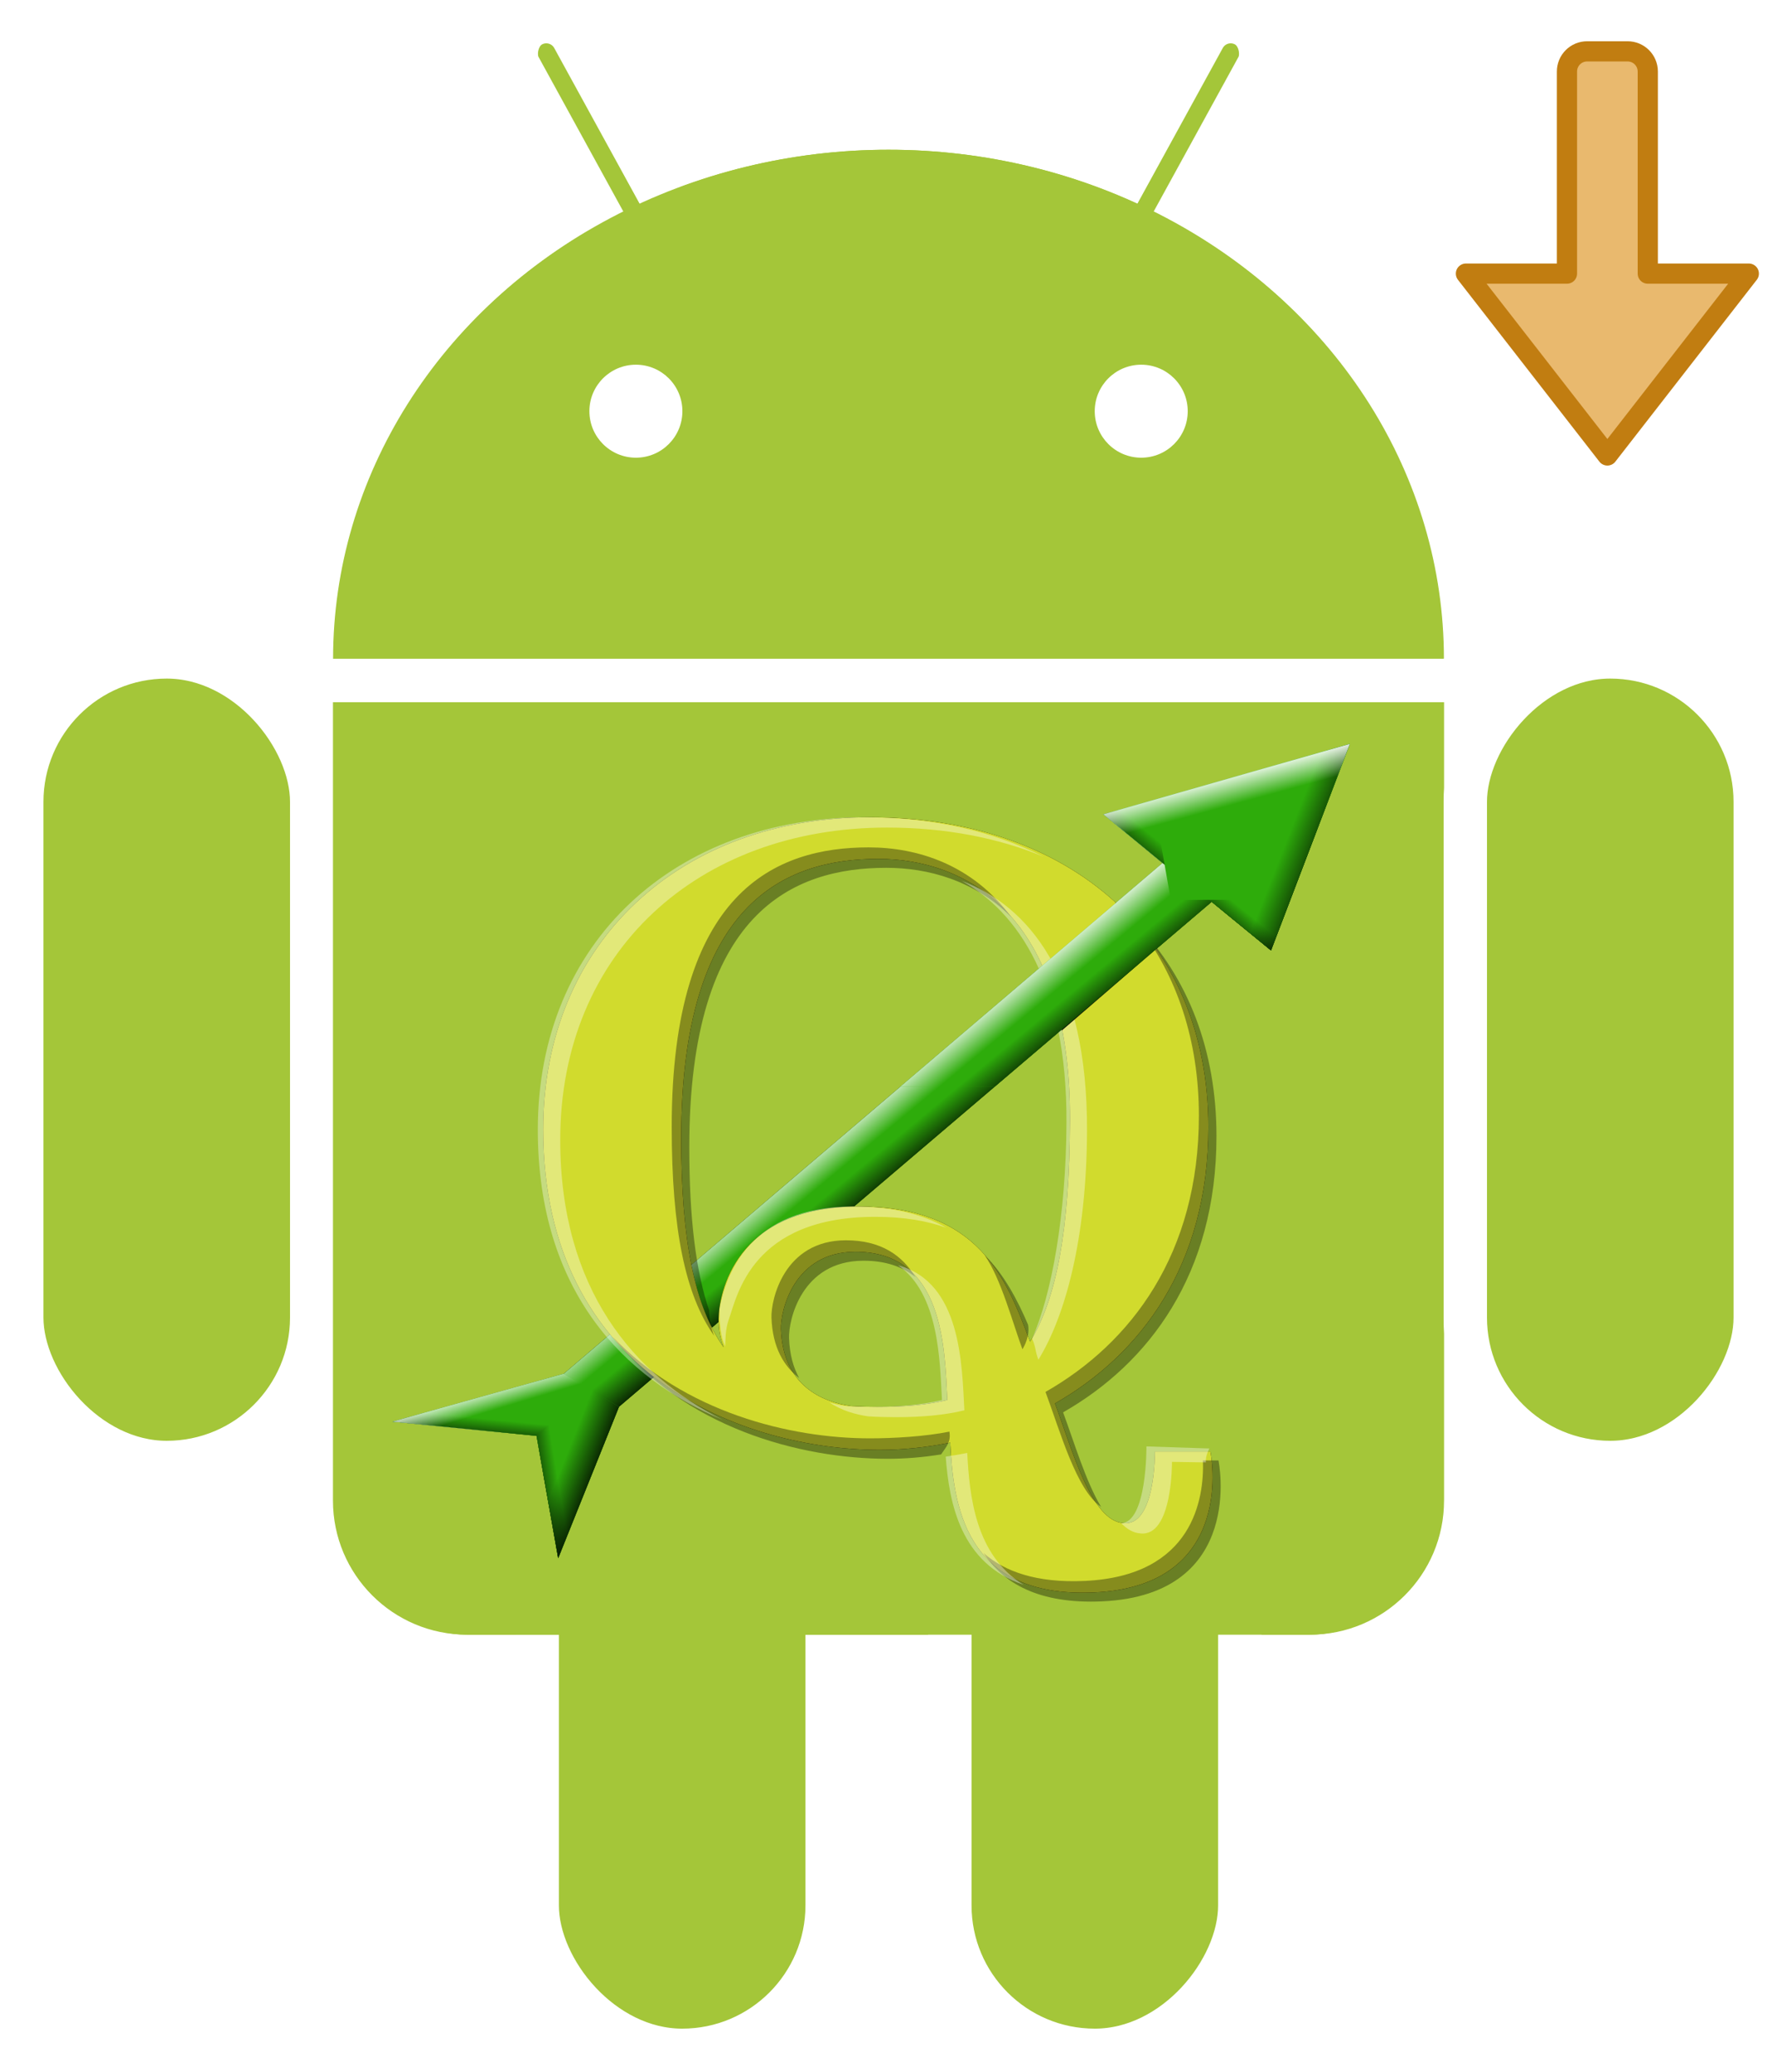 <?xml version="1.0" encoding="UTF-8" standalone="no"?>
<!-- Created with Inkscape (http://www.inkscape.org/) -->

<svg
   xmlns:dc="http://purl.org/dc/elements/1.1/"
   xmlns:cc="http://creativecommons.org/ns#"
   xmlns:rdf="http://www.w3.org/1999/02/22-rdf-syntax-ns#"
   xmlns:svg="http://www.w3.org/2000/svg"
   xmlns="http://www.w3.org/2000/svg"
   xmlns:xlink="http://www.w3.org/1999/xlink"
   xmlns:sodipodi="http://sodipodi.sourceforge.net/DTD/sodipodi-0.dtd"
   xmlns:inkscape="http://www.inkscape.org/namespaces/inkscape"
   width="293.13"
   height="341.807"
   id="svg3250"
   version="1.1"
   inkscape:version="0.48.2 r9819"
   sodipodi:docname="android-qgis-installer.svg"
   inkscape:export-filename="/home/marco/Desktop/android-qgis.png"
   inkscape:export-xdpi="90"
   inkscape:export-ydpi="90">
  <defs
     id="defs3252">
    <filter
       color-interpolation-filters="sRGB"
       id="filter3758">
      <feGaussianBlur
         id="feGaussianBlur3760"
         stdDeviation="18.017"
         inkscape:collect="always" />
    </filter>
    <linearGradient
       x1="366.996"
       y1="519.329"
       x2="390.263"
       y2="542.595"
       id="linearGradient3746"
       xlink:href="#linearGradient4372"
       gradientUnits="userSpaceOnUse" />
    <linearGradient
       id="linearGradient4372">
      <stop
         id="stop4374"
         style="stop-color:#000000;stop-opacity:0"
         offset="0" />
      <stop
         id="stop4376"
         style="stop-color:#000000;stop-opacity:1"
         offset="1" />
    </linearGradient>
    <linearGradient
       x1="360.27"
       y1="512.602"
       x2="338.596"
       y2="490.929"
       id="linearGradient3743"
       xlink:href="#linearGradient4332"
       gradientUnits="userSpaceOnUse" />
    <linearGradient
       id="linearGradient4332">
      <stop
         id="stop4334"
         style="stop-color:#ffffff;stop-opacity:0"
         offset="0" />
      <stop
         id="stop4336"
         style="stop-color:#ffffff;stop-opacity:1"
         offset="1" />
    </linearGradient>
    <filter
       color-interpolation-filters="sRGB"
       id="filter4307">
      <feGaussianBlur
         id="feGaussianBlur4309"
         stdDeviation="14.907"
         inkscape:collect="always" />
    </filter>
    <linearGradient
       x1="681.182"
       y1="222.019"
       x2="716.775"
       y2="233.578"
       id="linearGradient3739"
       xlink:href="#linearGradient4372"
       gradientUnits="userSpaceOnUse" />
    <linearGradient
       id="linearGradient3126">
      <stop
         id="stop3128"
         style="stop-color:#000000;stop-opacity:0"
         offset="0" />
      <stop
         id="stop3130"
         style="stop-color:#000000;stop-opacity:1"
         offset="1" />
    </linearGradient>
    <linearGradient
       x1="615.063"
       y1="263.632"
       x2="594.709"
       y2="284.439"
       id="linearGradient3736"
       xlink:href="#linearGradient4372"
       gradientUnits="userSpaceOnUse" />
    <linearGradient
       id="linearGradient3133">
      <stop
         id="stop3135"
         style="stop-color:#000000;stop-opacity:0"
         offset="0" />
      <stop
         id="stop3137"
         style="stop-color:#000000;stop-opacity:1"
         offset="1" />
    </linearGradient>
    <linearGradient
       x1="615.063"
       y1="207.223"
       x2="606.268"
       y2="180.405"
       id="linearGradient3733"
       xlink:href="#linearGradient4332"
       gradientUnits="userSpaceOnUse" />
    <linearGradient
       id="linearGradient3140">
      <stop
         id="stop3142"
         style="stop-color:#ffffff;stop-opacity:0"
         offset="0" />
      <stop
         id="stop3144"
         style="stop-color:#ffffff;stop-opacity:1"
         offset="1" />
    </linearGradient>
    <filter
       color-interpolation-filters="sRGB"
       id="filter4769">
      <feGaussianBlur
         id="feGaussianBlur4771"
         stdDeviation="2.162"
         inkscape:collect="always" />
    </filter>
    <linearGradient
       x1="85.077"
       y1="750.432"
       x2="82.302"
       y2="774.013"
       id="linearGradient3728"
       xlink:href="#linearGradient4372"
       gradientUnits="userSpaceOnUse" />
    <linearGradient
       id="linearGradient3149">
      <stop
         id="stop3151"
         style="stop-color:#000000;stop-opacity:0"
         offset="0" />
      <stop
         id="stop3153"
         style="stop-color:#000000;stop-opacity:1"
         offset="1" />
    </linearGradient>
    <linearGradient
       x1="79.355"
       y1="745.809"
       x2="71.98"
       y2="725.465"
       id="linearGradient3725"
       xlink:href="#linearGradient4332"
       gradientUnits="userSpaceOnUse" />
    <linearGradient
       id="linearGradient3156">
      <stop
         id="stop3158"
         style="stop-color:#ffffff;stop-opacity:0"
         offset="0" />
      <stop
         id="stop3160"
         style="stop-color:#ffffff;stop-opacity:1"
         offset="1" />
    </linearGradient>
    <linearGradient
       x1="145.937"
       y1="773.552"
       x2="175.552"
       y2="783.262"
       id="linearGradient3722"
       xlink:href="#linearGradient4372"
       gradientUnits="userSpaceOnUse" />
    <linearGradient
       id="linearGradient3163">
      <stop
         id="stop3165"
         style="stop-color:#000000;stop-opacity:0"
         offset="0" />
      <stop
         id="stop3167"
         style="stop-color:#000000;stop-opacity:1"
         offset="1" />
    </linearGradient>
    <linearGradient
       x1="136.227"
       y1="800.832"
       x2="112.207"
       y2="804.068"
       id="linearGradient3719"
       xlink:href="#linearGradient4372"
       gradientUnits="userSpaceOnUse" />
    <linearGradient
       id="linearGradient3170">
      <stop
         id="stop3172"
         style="stop-color:#000000;stop-opacity:0"
         offset="0" />
      <stop
         id="stop3174"
         style="stop-color:#000000;stop-opacity:1"
         offset="1" />
    </linearGradient>
    <filter
       color-interpolation-filters="sRGB"
       id="filter5295">
      <feGaussianBlur
         id="feGaussianBlur5297"
         stdDeviation="5.639"
         inkscape:collect="always" />
    </filter>
    <filter
       color-interpolation-filters="sRGB"
       id="filter5284">
      <feGaussianBlur
         id="feGaussianBlur5286"
         stdDeviation="5.925"
         inkscape:collect="always" />
    </filter>
    <filter
       color-interpolation-filters="sRGB"
       height="1.379"
       y="-0.19"
       width="1.44"
       x="-0.22"
       id="filter3432">
      <feGaussianBlur
         id="feGaussianBlur3434"
         stdDeviation="11.161"
         inkscape:collect="always" />
    </filter>
    <linearGradient
       x1="360.27"
       y1="512.602"
       x2="338.596"
       y2="490.929"
       id="linearGradient5493"
       xlink:href="#linearGradient4332"
       gradientUnits="userSpaceOnUse" />
    <linearGradient
       id="linearGradient3183">
      <stop
         id="stop3185"
         style="stop-color:#ffffff;stop-opacity:0"
         offset="0" />
      <stop
         id="stop3187"
         style="stop-color:#ffffff;stop-opacity:1"
         offset="1" />
    </linearGradient>
    <linearGradient
       x1="366.996"
       y1="519.329"
       x2="390.263"
       y2="542.595"
       id="linearGradient5525"
       xlink:href="#linearGradient4372"
       gradientUnits="userSpaceOnUse" />
    <linearGradient
       id="linearGradient3190">
      <stop
         id="stop3192"
         style="stop-color:#000000;stop-opacity:0"
         offset="0" />
      <stop
         id="stop3194"
         style="stop-color:#000000;stop-opacity:1"
         offset="1" />
    </linearGradient>
    <linearGradient
       x1="681.182"
       y1="222.019"
       x2="716.775"
       y2="233.578"
       id="linearGradient5474"
       xlink:href="#linearGradient4372"
       gradientUnits="userSpaceOnUse" />
    <linearGradient
       id="linearGradient3197">
      <stop
         id="stop3199"
         style="stop-color:#000000;stop-opacity:0"
         offset="0" />
      <stop
         id="stop3201"
         style="stop-color:#000000;stop-opacity:1"
         offset="1" />
    </linearGradient>
    <linearGradient
       x1="615.063"
       y1="263.632"
       x2="594.709"
       y2="284.439"
       id="linearGradient5471"
       xlink:href="#linearGradient4372"
       gradientUnits="userSpaceOnUse" />
    <linearGradient
       id="linearGradient3204">
      <stop
         id="stop3206"
         style="stop-color:#000000;stop-opacity:0"
         offset="0" />
      <stop
         id="stop3208"
         style="stop-color:#000000;stop-opacity:1"
         offset="1" />
    </linearGradient>
    <linearGradient
       x1="615.063"
       y1="207.223"
       x2="606.268"
       y2="180.405"
       id="linearGradient5468"
       xlink:href="#linearGradient4332"
       gradientUnits="userSpaceOnUse" />
    <linearGradient
       id="linearGradient3211">
      <stop
         id="stop3213"
         style="stop-color:#ffffff;stop-opacity:0"
         offset="0" />
      <stop
         id="stop3215"
         style="stop-color:#ffffff;stop-opacity:1"
         offset="1" />
    </linearGradient>
    <filter
       color-interpolation-filters="sRGB"
       id="filter3217">
      <feGaussianBlur
         id="feGaussianBlur3219"
         stdDeviation="2.162"
         inkscape:collect="always" />
    </filter>
    <filter
       color-interpolation-filters="sRGB"
       id="filter3758-5">
      <feGaussianBlur
         id="feGaussianBlur3760-6"
         stdDeviation="18.017"
         inkscape:collect="always" />
    </filter>
    <linearGradient
       x1="366.996"
       y1="519.329"
       x2="390.263"
       y2="542.595"
       id="linearGradient3746-7"
       xlink:href="#linearGradient4372-7"
       gradientUnits="userSpaceOnUse" />
    <linearGradient
       id="linearGradient4372-7">
      <stop
         id="stop4374-4"
         style="stop-color:#000000;stop-opacity:0"
         offset="0" />
      <stop
         id="stop4376-0"
         style="stop-color:#000000;stop-opacity:1"
         offset="1" />
    </linearGradient>
    <linearGradient
       x1="360.27"
       y1="512.602"
       x2="338.596"
       y2="490.929"
       id="linearGradient3743-6"
       xlink:href="#linearGradient4332-4"
       gradientUnits="userSpaceOnUse" />
    <linearGradient
       id="linearGradient4332-4">
      <stop
         id="stop4334-7"
         style="stop-color:#ffffff;stop-opacity:0"
         offset="0" />
      <stop
         id="stop4336-4"
         style="stop-color:#ffffff;stop-opacity:1"
         offset="1" />
    </linearGradient>
    <filter
       color-interpolation-filters="sRGB"
       id="filter4307-8">
      <feGaussianBlur
         id="feGaussianBlur4309-5"
         stdDeviation="14.907"
         inkscape:collect="always" />
    </filter>
    <linearGradient
       x1="681.182"
       y1="222.019"
       x2="716.775"
       y2="233.578"
       id="linearGradient3739-8"
       xlink:href="#linearGradient4372-7"
       gradientUnits="userSpaceOnUse" />
    <linearGradient
       id="linearGradient3641">
      <stop
         id="stop3643"
         style="stop-color:#000000;stop-opacity:0"
         offset="0" />
      <stop
         id="stop3645"
         style="stop-color:#000000;stop-opacity:1"
         offset="1" />
    </linearGradient>
    <linearGradient
       x1="615.063"
       y1="263.632"
       x2="594.709"
       y2="284.439"
       id="linearGradient3736-2"
       xlink:href="#linearGradient4372-7"
       gradientUnits="userSpaceOnUse" />
    <linearGradient
       id="linearGradient3648">
      <stop
         id="stop3650"
         style="stop-color:#000000;stop-opacity:0"
         offset="0" />
      <stop
         id="stop3652"
         style="stop-color:#000000;stop-opacity:1"
         offset="1" />
    </linearGradient>
    <linearGradient
       x1="615.063"
       y1="207.223"
       x2="606.268"
       y2="180.405"
       id="linearGradient3733-6"
       xlink:href="#linearGradient4332-4"
       gradientUnits="userSpaceOnUse" />
    <linearGradient
       id="linearGradient3655">
      <stop
         id="stop3657"
         style="stop-color:#ffffff;stop-opacity:0"
         offset="0" />
      <stop
         id="stop3659"
         style="stop-color:#ffffff;stop-opacity:1"
         offset="1" />
    </linearGradient>
    <filter
       color-interpolation-filters="sRGB"
       id="filter4769-0">
      <feGaussianBlur
         id="feGaussianBlur4771-6"
         stdDeviation="2.162"
         inkscape:collect="always" />
    </filter>
    <linearGradient
       x1="85.077"
       y1="750.432"
       x2="82.302"
       y2="774.013"
       id="linearGradient3728-6"
       xlink:href="#linearGradient4372-7"
       gradientUnits="userSpaceOnUse" />
    <linearGradient
       id="linearGradient3664">
      <stop
         id="stop3666"
         style="stop-color:#000000;stop-opacity:0"
         offset="0" />
      <stop
         id="stop3668"
         style="stop-color:#000000;stop-opacity:1"
         offset="1" />
    </linearGradient>
    <linearGradient
       x1="79.355"
       y1="745.809"
       x2="71.98"
       y2="725.465"
       id="linearGradient3725-4"
       xlink:href="#linearGradient4332-4"
       gradientUnits="userSpaceOnUse" />
    <linearGradient
       id="linearGradient3671">
      <stop
         id="stop3673"
         style="stop-color:#ffffff;stop-opacity:0"
         offset="0" />
      <stop
         id="stop3675"
         style="stop-color:#ffffff;stop-opacity:1"
         offset="1" />
    </linearGradient>
    <linearGradient
       x1="145.937"
       y1="773.552"
       x2="175.552"
       y2="783.262"
       id="linearGradient3722-6"
       xlink:href="#linearGradient4372-7"
       gradientUnits="userSpaceOnUse" />
    <linearGradient
       id="linearGradient3678">
      <stop
         id="stop3680"
         style="stop-color:#000000;stop-opacity:0"
         offset="0" />
      <stop
         id="stop3682"
         style="stop-color:#000000;stop-opacity:1"
         offset="1" />
    </linearGradient>
    <linearGradient
       x1="136.227"
       y1="800.832"
       x2="112.207"
       y2="804.068"
       id="linearGradient3719-2"
       xlink:href="#linearGradient4372-7"
       gradientUnits="userSpaceOnUse" />
    <linearGradient
       id="linearGradient3685">
      <stop
         id="stop3687"
         style="stop-color:#000000;stop-opacity:0"
         offset="0" />
      <stop
         id="stop3689"
         style="stop-color:#000000;stop-opacity:1"
         offset="1" />
    </linearGradient>
    <filter
       color-interpolation-filters="sRGB"
       id="filter5295-8">
      <feGaussianBlur
         id="feGaussianBlur5297-9"
         stdDeviation="5.639"
         inkscape:collect="always" />
    </filter>
    <filter
       color-interpolation-filters="sRGB"
       id="filter5284-6">
      <feGaussianBlur
         id="feGaussianBlur5286-0"
         stdDeviation="5.925"
         inkscape:collect="always" />
    </filter>
    <filter
       color-interpolation-filters="sRGB"
       height="1.379"
       y="-0.19"
       width="1.44"
       x="-0.22"
       id="filter3432-7">
      <feGaussianBlur
         id="feGaussianBlur3434-0"
         stdDeviation="11.161"
         inkscape:collect="always" />
    </filter>
    <linearGradient
       x1="360.27"
       y1="512.602"
       x2="338.596"
       y2="490.929"
       id="linearGradient5493-1"
       xlink:href="#linearGradient4332-4"
       gradientUnits="userSpaceOnUse" />
    <linearGradient
       id="linearGradient3698">
      <stop
         id="stop3700"
         style="stop-color:#ffffff;stop-opacity:0"
         offset="0" />
      <stop
         id="stop3702"
         style="stop-color:#ffffff;stop-opacity:1"
         offset="1" />
    </linearGradient>
    <linearGradient
       x1="366.996"
       y1="519.329"
       x2="390.263"
       y2="542.595"
       id="linearGradient5525-0"
       xlink:href="#linearGradient4372-7"
       gradientUnits="userSpaceOnUse" />
    <linearGradient
       id="linearGradient3705">
      <stop
         id="stop3707"
         style="stop-color:#000000;stop-opacity:0"
         offset="0" />
      <stop
         id="stop3709"
         style="stop-color:#000000;stop-opacity:1"
         offset="1" />
    </linearGradient>
    <linearGradient
       x1="681.182"
       y1="222.019"
       x2="716.775"
       y2="233.578"
       id="linearGradient5474-1"
       xlink:href="#linearGradient4372-7"
       gradientUnits="userSpaceOnUse" />
    <linearGradient
       id="linearGradient3712">
      <stop
         id="stop3714"
         style="stop-color:#000000;stop-opacity:0"
         offset="0" />
      <stop
         id="stop3716"
         style="stop-color:#000000;stop-opacity:1"
         offset="1" />
    </linearGradient>
    <linearGradient
       x1="615.063"
       y1="263.632"
       x2="594.709"
       y2="284.439"
       id="linearGradient5471-3"
       xlink:href="#linearGradient4372-7"
       gradientUnits="userSpaceOnUse" />
    <linearGradient
       id="linearGradient3720">
      <stop
         id="stop3722"
         style="stop-color:#000000;stop-opacity:0"
         offset="0" />
      <stop
         id="stop3724"
         style="stop-color:#000000;stop-opacity:1"
         offset="1" />
    </linearGradient>
    <linearGradient
       x1="615.063"
       y1="207.223"
       x2="606.268"
       y2="180.405"
       id="linearGradient5468-7"
       xlink:href="#linearGradient4332-4"
       gradientUnits="userSpaceOnUse" />
    <linearGradient
       id="linearGradient3727">
      <stop
         id="stop3729"
         style="stop-color:#ffffff;stop-opacity:0"
         offset="0" />
      <stop
         id="stop3731"
         style="stop-color:#ffffff;stop-opacity:1"
         offset="1" />
    </linearGradient>
    <filter
       color-interpolation-filters="sRGB"
       id="filter3733">
      <feGaussianBlur
         id="feGaussianBlur3735"
         stdDeviation="2.162"
         inkscape:collect="always" />
    </filter>
  </defs>
  <sodipodi:namedview
     id="base"
     pagecolor="#ffffff"
     bordercolor="#666666"
     borderopacity="1.0"
     inkscape:pageopacity="0.0"
     inkscape:pageshadow="2"
     inkscape:zoom="2"
     inkscape:cx="114.02751"
     inkscape:cy="227.42199"
     inkscape:document-units="px"
     inkscape:current-layer="layer1"
     showgrid="false"
     inkscape:window-width="1600"
     inkscape:window-height="876"
     inkscape:window-x="0"
     inkscape:window-y="24"
     inkscape:window-maximized="1"
     borderlayer="false"
     fit-margin-top="0"
     fit-margin-left="0"
     fit-margin-right="0"
     fit-margin-bottom="0" />
  <g
     inkscape:label="Layer 1"
     inkscape:groupmode="layer"
     id="layer1"
     transform="translate(-222.006,-312.887)">
    <g
       style="fill:#a4c639;stroke:#ffffff;stroke-width:7.168"
       id="g3539"
       transform="translate(207.736,551.64)" />
    <g
       style="fill:#ffffff"
       id="g3590"
       transform="translate(222.021,311.64)">
      <ellipse
         id="ellipse3537"
         ry="91.11"
         rx="98.74"
         cx="146.6"
         cy="109.9"
         sodipodi:cx="146.60001"
         sodipodi:cy="109.9"
         sodipodi:rx="98.739998"
         sodipodi:ry="91.110001"
         d="m 245.34,109.9 c 0,50.319 -44.207,91.11 -98.74,91.11 -54.533,0 -98.74,-40.791 -98.74,-91.11 0,-50.319 44.207,-91.11 98.74,-91.11 54.533,0 98.74,40.791 98.74,91.11 z" />
      <rect
         style="fill:#a4c639;stroke:#ffffff;stroke-width:7.168"
         id="rect3541"
         x="51.42"
         y="85.53"
         width="190.3"
         height="188.9"
         rx="25.96" />
      <g
         style="fill:#a4c639;stroke:#ffffff;stroke-width:7.168"
         id="b">
        <rect
           id="rect3544"
           x="177.62"
           y="-94"
           width="10.144"
           height="43"
           transform="matrix(0.877,0.481,-0.481,0.877,0,0)"
           rx="5.072" />
        <ellipse
           id="ellipse3546"
           ry="83.95"
           cy="109.9"
           rx="91.57"
           cx="146.6"
           sodipodi:cx="146.60001"
           sodipodi:cy="109.9"
           sodipodi:rx="91.57"
           sodipodi:ry="83.949997"
           style="stroke-opacity:0"
           d="m 238.17,109.9 c 0,46.364 -40.997,83.95 -91.57,83.95 -50.573,0 -91.57,-37.586 -91.57,-83.95 0,-46.364 40.997,-83.95 91.57,-83.95 50.573,0 91.57,37.586 91.57,83.95 z" />
        <rect
           x="3.569"
           y="109.6"
           width="47.84"
           height="132.9"
           rx="23.92"
           id="c" />
        <use
           id="use3549"
           x="85.026"
           y="96.97"
           xlink:href="#c"
           width="1"
           height="1" />
        <rect
           id="rect3551"
           x="54.99"
           y="89.1"
           width="183.2"
           height="181.8"
           rx="22.12"
           style="stroke-opacity:0" />
        <line
           id="line3553"
           y2="113.5"
           y1="113.5"
           x2="245"
           x1="48" />
      </g>
      <use
         style="fill:#a4c639;stroke:#ffffff;stroke-width:7.168"
         id="use3555"
         transform="matrix(-1,0,0,1,293.1,0)"
         xlink:href="#b"
         x="0"
         y="0"
         width="1"
         height="1" />
      <circle
         id="circle3557"
         r="7.67"
         cx="188.24"
         cy="69.077"
         sodipodi:cx="188.24001"
         sodipodi:cy="69.077003"
         sodipodi:rx="7.6700001"
         sodipodi:ry="7.6700001"
         d="m 195.91,69.077 c 0,4.236 -3.434,7.67 -7.67,7.67 -4.236,0 -7.67,-3.434 -7.67,-7.67 0,-4.236 3.434,-7.67 7.67,-7.67 4.236,0 7.67,3.434 7.67,7.67 z" />
      <circle
         id="circle3559"
         r="7.67"
         cx="104.88"
         cy="69.077"
         sodipodi:cx="104.88"
         sodipodi:cy="69.077003"
         sodipodi:rx="7.6700001"
         sodipodi:ry="7.6700001"
         d="m 112.55,69.077 c 0,4.236 -3.434,7.67 -7.67,7.67 -4.236,0 -7.67,-3.434 -7.67,-7.67 0,-4.236 3.434,-7.67 7.67,-7.67 4.236,0 7.67,3.434 7.67,7.67 z" />
    </g>
    <g
       transform="matrix(0.222,0,0,0.184,283.7,408.887)"
       id="layer2"
       style="display:inline">
      <path
         inkscape:connector-curvature="0"
         d="M 13.698,752.791 140.977,709.86 585.949,252.008 542.008,208.319 725.098,145.184 666.509,330.295 622.441,286.732 182.025,739.444 136.847,875.158 120.775,765.516 13.698,752.791 z"
         id="path4311"
         style="fill:#000000;fill-opacity:1;fill-rule:evenodd;stroke:none;filter:url(#filter3758-5)" />
      <path
         inkscape:connector-curvature="0"
         d="M 13.698,752.791 140.977,709.86 585.949,252.008 542.008,208.319 725.098,145.184 666.509,330.295 622.441,286.732 182.025,739.444 136.847,875.158 120.775,765.516 13.698,752.791 z"
         id="path3581"
         style="fill:#2eac0b;fill-opacity:1;fill-rule:evenodd;stroke:none" />
      <path
         inkscape:connector-curvature="0"
         d="M 13.698,752.791 140.977,709.86 585.949,252.008 542.008,208.319 725.098,145.184 666.509,330.295 622.441,286.732 182.025,739.444 136.847,875.158 120.775,765.516 13.698,752.791 z"
         id="path4687"
         style="fill:url(#linearGradient3746-7);fill-opacity:1;fill-rule:evenodd;stroke:none" />
      <path
         inkscape:connector-curvature="0"
         d="M 13.698,752.791 140.977,709.86 585.949,252.008 542.008,208.319 725.098,145.184 666.509,330.295 622.441,286.732 182.025,739.444 136.847,875.158 120.775,765.516 13.698,752.791 z"
         id="path4677"
         style="fill:url(#linearGradient3743-6);fill-opacity:1;fill-rule:evenodd;stroke:none" />
      <path
         inkscape:connector-curvature="0"
         d="m 368.562,210.938 c -140.277,0 -242.844,111.31 -242.844,280 0,221.218 149.928,287.125 250,287.125 16.948,0 34.65,-2.115 52.438,-6.5 2.373,53.621 9.479,139.727 107.094,134.312 106.988,-5.961 86.25,-126.281 86.25,-126.281 l -41.219,0 c 0,2e-5 0.547,67.345 -23.438,64.125 C 532.988,841.87 518.869,778.175 506.031,736.438 569.585,692.654 620,612.682 620,488.781 620,319.736 517.848,210.938 368.562,210.938 z m 6.094,37.312 c 63.929,0 143.214,48.045 142.5,235.188 C 516.785,580.36 507.275,642.373 487.5,681.062 469.684,623.521 449.211,560.046 360.125,559.906 267.635,559.761 256.278,638.589 256.062,660.688 c -0.093,9.604 1.287,18.038 3.781,25.469 -21.456,-36.455 -31.562,-95.294 -31.562,-187.375 0,-211.429 77.446,-250.531 146.375,-250.531 z m -17.062,352.25 c 66.187,-0.166 66.368,87.211 68.438,132.875 -15.013,4.378 -31.986,6.125 -51.031,6.125 -7.072,0 -13.848,-0.236 -20.375,-0.719 -21.031,-3.575 -50.773,-17.706 -52.219,-69 -0.447,-15.779 9.207,-69.166 55.188,-69.281 z"
         id="path4305"
         style="fill:#000000;fill-opacity:1;fill-rule:evenodd;stroke:none;filter:url(#filter4307-8)" />
      <path
         inkscape:connector-curvature="0"
         d="m 177.143,202.362 a 2.143,0 0 0 0 -4.286,0 2.143,0 180 0 0 4.286,0 z"
         id="path2399"
         style="fill:#000000;fill-opacity:0.314;fill-rule:nonzero;stroke:#000000;stroke-width:0;stroke-linecap:round;stroke-linejoin:round;stroke-miterlimit:4;stroke-opacity:0;stroke-dasharray:none" />
      <path
         inkscape:connector-curvature="0"
         d="m 585.949,252.008 -43.942,-43.689 183.09,-63.135 -58.589,185.11 -44.068,-43.563 -36.492,-34.724 z"
         id="path4691"
         style="fill:#2eac0b;fill-opacity:1;fill-rule:evenodd;stroke:none" />
      <path
         inkscape:connector-curvature="0"
         d="m 585.949,252.008 -43.942,-43.689 183.09,-63.135 -58.589,185.11 -44.068,-43.563 -36.492,-34.724 z"
         id="path4693"
         style="fill:url(#linearGradient3739-8);fill-opacity:1;fill-rule:evenodd;stroke:none" />
      <path
         inkscape:connector-curvature="0"
         d="m 585.949,252.008 -43.942,-43.689 183.09,-63.135 -58.589,185.11 -44.068,-43.563 -36.492,-34.724 z"
         id="path4703"
         style="fill:url(#linearGradient3736-2);fill-opacity:1;fill-rule:evenodd;stroke:none" />
      <path
         inkscape:connector-curvature="0"
         d="m 585.949,252.008 -43.942,-43.689 183.09,-63.135 -58.589,185.11 -44.068,-43.563 -36.492,-34.724 z"
         id="path4707"
         style="fill:url(#linearGradient3733-6);fill-opacity:1;fill-rule:evenodd;stroke:none" />
      <path
         inkscape:connector-curvature="0"
         d="m 583.638,227.04 8.429,57.942 60.891,-0.1 -69.32,-57.843 z"
         id="path4711"
         style="fill:#2eac0b;fill-opacity:1;fill-rule:evenodd;stroke:none;filter:url(#filter4769-0)" />
      <path
         inkscape:connector-curvature="0"
         d="M 13.698,752.791 140.977,709.86 182.025,739.444 136.847,875.158 120.775,765.516 13.698,752.791 z"
         id="path4773"
         style="fill:#2eac0b;fill-opacity:1;fill-rule:evenodd;stroke:none" />
      <path
         inkscape:connector-curvature="0"
         d="m 13.698,752.791 127.279,-42.931 19.779,13.402 -39.981,42.255 -107.077,-12.725 z"
         id="path4793"
         style="fill:url(#linearGradient3728-6);fill-opacity:1;fill-rule:evenodd;stroke:none" />
      <path
         inkscape:connector-curvature="0"
         d="M 13.698,752.791 140.977,709.86 182.025,739.444 136.847,875.158 120.775,765.516 13.698,752.791 z"
         id="path4775"
         style="fill:url(#linearGradient3725-4);fill-opacity:1;fill-rule:evenodd;stroke:none" />
      <path
         inkscape:connector-curvature="0"
         d="M 13.698,752.791 140.977,709.86 182.025,739.444 136.847,875.158 120.775,765.516 13.698,752.791 z"
         id="path4785"
         style="fill:url(#linearGradient3722-6);fill-opacity:1;fill-rule:evenodd;stroke:none" />
      <path
         inkscape:connector-curvature="0"
         d="m 159.935,723.731 22.091,15.713 -45.179,135.714 -16.071,-109.643 39.159,-41.785 z"
         id="path4789"
         style="fill:url(#linearGradient3719-2);fill-opacity:1;fill-rule:evenodd;stroke:none" />
      <path
         inkscape:connector-curvature="0"
         d="m 368.562,210.938 c -140.277,0 -242.844,111.31 -242.844,280 0,221.218 149.928,287.125 250,287.125 16.948,0 34.65,-2.115 52.438,-6.5 2.373,53.621 9.479,139.727 107.094,134.312 106.988,-5.961 86.25,-126.281 86.25,-126.281 l -41.219,0 c 0,2e-5 0.547,67.345 -23.438,64.125 C 532.988,841.87 518.869,778.175 506.031,736.438 569.585,692.654 620,612.682 620,488.781 620,319.736 517.848,210.938 368.562,210.938 z m 6.094,37.312 c 63.929,0 143.214,48.045 142.5,235.188 C 516.785,580.36 507.275,642.373 487.5,681.062 469.684,623.521 449.211,560.046 360.125,559.906 267.635,559.761 256.278,638.589 256.062,660.688 c -0.093,9.604 1.287,18.038 3.781,25.469 -21.456,-36.455 -31.562,-95.294 -31.562,-187.375 0,-211.429 77.446,-250.531 146.375,-250.531 z m -17.062,352.25 c 66.187,-0.166 66.368,87.211 68.438,132.875 -15.013,4.378 -31.986,6.125 -51.031,6.125 -7.072,0 -13.848,-0.236 -20.375,-0.719 -21.031,-3.575 -50.773,-17.706 -52.219,-69 -0.447,-15.779 9.207,-69.166 55.188,-69.281 z"
         id="path3221"
         style="fill:#d1db2d;fill-opacity:1;fill-rule:evenodd;stroke:#4e4e4e;stroke-width:0;stroke-linecap:butt;stroke-linejoin:miter;stroke-miterlimit:4;stroke-opacity:1;stroke-dasharray:none" />
      <path
         inkscape:connector-curvature="0"
         d="m 367.594,237.938 c -68.929,0 -146.375,39.103 -146.375,250.531 0,92.081 10.106,150.92 31.562,187.375 -2.256,-6.722 -3.583,-14.263 -3.75,-22.75 -0.003,-0.01 0.003,-0.022 0,-0.031 -9.952,-35.407 -14.75,-82.993 -14.75,-146.281 0,-211.429 77.446,-250.531 146.375,-250.531 30.874,0 65.329,11.208 92.625,43.875 -28.718,-46.895 -69.634,-62.188 -105.688,-62.188 z M 567.281,307.5 c 29.233,45.255 45.656,103.27 45.656,170.969 0,123.9 -50.415,203.873 -113.969,247.656 11.04,35.89 23.002,88.018 41.312,103.094 C 528.885,806.473 520.206,771.014 512.031,744.438 575.585,700.654 626,620.682 626,496.781 626,419.565 604.665,354.948 567.281,307.5 z m -216.75,282.688 c -45.98,0.115 -55.634,53.502 -55.188,69.281 0.765,27.145 9.433,43.883 20.562,54.156 -4.265,-9.267 -7.081,-20.991 -7.5,-35.844 -0.447,-15.779 9.207,-69.166 55.188,-69.281 16.793,-0.042 29.315,5.569 38.719,14.688 -9.724,-19.377 -25.56,-33.066 -51.781,-33 z m 103.156,13.375 c 12.11,20.427 21.04,61.373 28.137,84.295 1.464,-2.864 5.61,-11.886 4.188,-21.946 -7.46,-21.222 -18.059,-45.914 -32.325,-62.349 z m -276.094,73.375 c 52.242,81.034 138.801,109.125 204.125,109.125 13.18,0 25.891,-1.275 39.669,-3.906 4.036,-7.296 7.394,-11.117 6.179,-20.444 -17.788,4.385 -41.962,6.038 -58.911,6.038 -60.134,-10e-6 -138.273,-23.816 -191.062,-90.812 z m 438.375,110.656 c 0.932,33.9 -7.055,103.471 -87.781,107.969 -35.924,1.993 -59.598,-8.414 -75.281,-25.031 14.466,26.681 40.541,45.996 88.344,43.344 106.988,-5.961 86.25,-126.281 86.25,-126.281 l -11.531,0 z"
         id="path5290"
         style="opacity:0.6;fill:#000000;fill-opacity:1;fill-rule:evenodd;stroke:#4e4e4e;stroke-width:0;stroke-linecap:butt;stroke-linejoin:miter;stroke-miterlimit:4;stroke-opacity:1;stroke-dasharray:none;filter:url(#filter5295-8)" />
      <path
         inkscape:connector-curvature="0"
         d="m 364.562,210.938 c -140.277,0 -242.844,111.31 -242.844,280 0,145.175 64.576,223.457 137.25,260.125 C 193.367,711.158 138.375,634.161 138.375,500.188 c 0,-168.69 102.567,-280 242.844,-280 43.27,0 82.552,9.152 116.562,26.25 -37.591,-23.036 -82.701,-35.5 -133.219,-35.5 z m 72.062,57 c 42.183,28.242 78.393,92.56 77.918,216.887 -0.319,83.138 -11.065,154.449 -25.543,193.527 3.174,9.038 1.892,9.883 4.682,18.896 19.775,-38.69 35.758,-107.638 36.129,-204.561 0.536,-140.357 -43.952,-202.465 -93.188,-224.75 z m -80.5,291.969 c -77.245,-0.121 -94.647,61.29 -99.482,92.286 0.253,21.311 2.441,27.997 4.298,33.042 0.28,-4.657 -0.073,-14.884 2.692,-24.082 6.226,-20.711 16.659,-92.142 109.149,-91.996 21.082,0.033 38.291,3.635 52.562,9.844 -16.964,-11.788 -39.188,-19.047 -69.219,-19.094 z m 33.312,52.688 c 30.504,25.541 30.998,85.56 32.594,120.781 -15.013,4.378 -31.986,6.125 -51.031,6.125 -7.072,0 -13.848,-0.236 -20.375,-0.719 -3.858,-0.656 -8.003,-1.688 -12.219,-3.219 9.285,7.469 19.882,10.94 28.875,12.469 6.527,0.482 13.303,0.719 20.375,0.719 19.045,-10e-6 36.018,-1.748 51.031,-6.125 -1.846,-40.739 -2.199,-114.674 -49.25,-130.031 z m 184.532,162.376 c 0,2e-5 0.519,67.985 -18.782,68.842 4.363,5.414 9.111,8.753 14.312,9.156 23.984,3.22 23.437,-64.125 23.438,-64.125 l 25.163,0.462 c -0.468,-5.751 2.636,-12.487 2.636,-12.487 l -46.767,-1.849 z M 440.812,780.812 c -5.34,1.316 -10.694,2.401 -16,3.312 2.582,41.882 11.019,95.918 57.969,114.969 C 446.499,872.409 442.483,818.559 440.812,780.812 z"
         id="path5233"
         style="opacity:0.6;fill:#ffffff;fill-opacity:1;fill-rule:evenodd;stroke:#4e4e4e;stroke-width:0;stroke-linecap:butt;stroke-linejoin:miter;stroke-miterlimit:4;stroke-opacity:1;stroke-dasharray:none;filter:url(#filter5284-6)" />
      <path
         inkscape:connector-curvature="0"
         d="m 551.56,288.94 29.752,39.234 -69.967,72.909 -14.713,-55.908 54.927,-56.235 z"
         id="path3370"
         style="fill:#000000;fill-opacity:1;fill-rule:evenodd;stroke:#000000;stroke-width:1px;stroke-linecap:butt;stroke-linejoin:miter;stroke-opacity:1;filter:url(#filter3432-7)" />
      <path
         inkscape:connector-curvature="0"
         d="M 725.094,145.188 542,208.312 585.938,252 391.219,452.375 l 70.062,0 L 622.438,286.719 666.5,330.281 725.094,145.188 z"
         id="path5409"
         style="fill:#2eac0b;fill-opacity:1;fill-rule:evenodd;stroke:none" />
      <path
         inkscape:connector-curvature="0"
         d="M 725.094,145.188 542,208.312 585.938,252 391.219,452.375 l 70.062,0 L 622.438,286.719 666.5,330.281 725.094,145.188 z"
         id="path5413"
         style="fill:url(#linearGradient5493-1);fill-opacity:1;fill-rule:evenodd;stroke:none" />
      <path
         inkscape:connector-curvature="0"
         d="M 725.094,145.188 542,208.312 585.938,252 391.219,452.375 l 70.062,0 L 622.438,286.719 666.5,330.281 725.094,145.188 z"
         id="path5411"
         style="fill:url(#linearGradient5525-0);fill-opacity:1;fill-rule:evenodd;stroke:none" />
      <path
         inkscape:connector-curvature="0"
         d="m 585.949,252.008 -43.942,-43.689 183.09,-63.135 -58.589,185.11 -44.068,-43.563 -36.492,-34.724 z"
         id="path5415"
         style="fill:#2eac0b;fill-opacity:1;fill-rule:evenodd;stroke:none" />
      <path
         inkscape:connector-curvature="0"
         d="m 585.949,252.008 -43.942,-43.689 183.09,-63.135 -58.589,185.11 -44.068,-43.563 -36.492,-34.724 z"
         id="path5417"
         style="fill:url(#linearGradient5474-1);fill-opacity:1;fill-rule:evenodd;stroke:none" />
      <path
         inkscape:connector-curvature="0"
         d="m 585.949,252.008 -43.942,-43.689 183.09,-63.135 -58.589,185.11 -44.068,-43.563 -36.492,-34.724 z"
         id="path5419"
         style="fill:url(#linearGradient5471-3);fill-opacity:1;fill-rule:evenodd;stroke:none" />
      <path
         inkscape:connector-curvature="0"
         d="m 585.949,252.008 -43.942,-43.689 183.09,-63.135 -58.589,185.11 -44.068,-43.563 -36.492,-34.724 z"
         id="path5421"
         style="fill:url(#linearGradient5468-7);fill-opacity:1;fill-rule:evenodd;stroke:none" />
      <path
         inkscape:connector-curvature="0"
         d="m 583.638,227.04 8.429,57.942 60.891,-0.1 -69.32,-57.843 z"
         id="path5423"
         style="fill:#2eac0b;fill-opacity:1;fill-rule:evenodd;stroke:none;filter:url(#filter4769-0)" />
    </g>
    <g
       id="layer1-1"
       transform="matrix(0,3.333,-3.333,0,538.816,296.361)">
      <path
         d="m 18.5,8.5 0,5 -4.955,0 L 8.5,13.5 c -0.554,0 -1,0.446 -1,1 l 0,2 c 0,0.554 0.446,1 1,1 l 10,0 0,5 9,-7 z"
         id="path2984"
         style="color:#000000;fill:#e9b96e;fill-opacity:1;fill-rule:nonzero;stroke:#c17d11;stroke-width:1;stroke-linecap:round;stroke-linejoin:round;stroke-miterlimit:4;stroke-opacity:1;stroke-dasharray:none;stroke-dashoffset:0;marker:none;visibility:visible;display:inline;overflow:visible;enable-background:accumulate"
         inkscape:connector-curvature="0" />
    </g>
  </g>
</svg>
